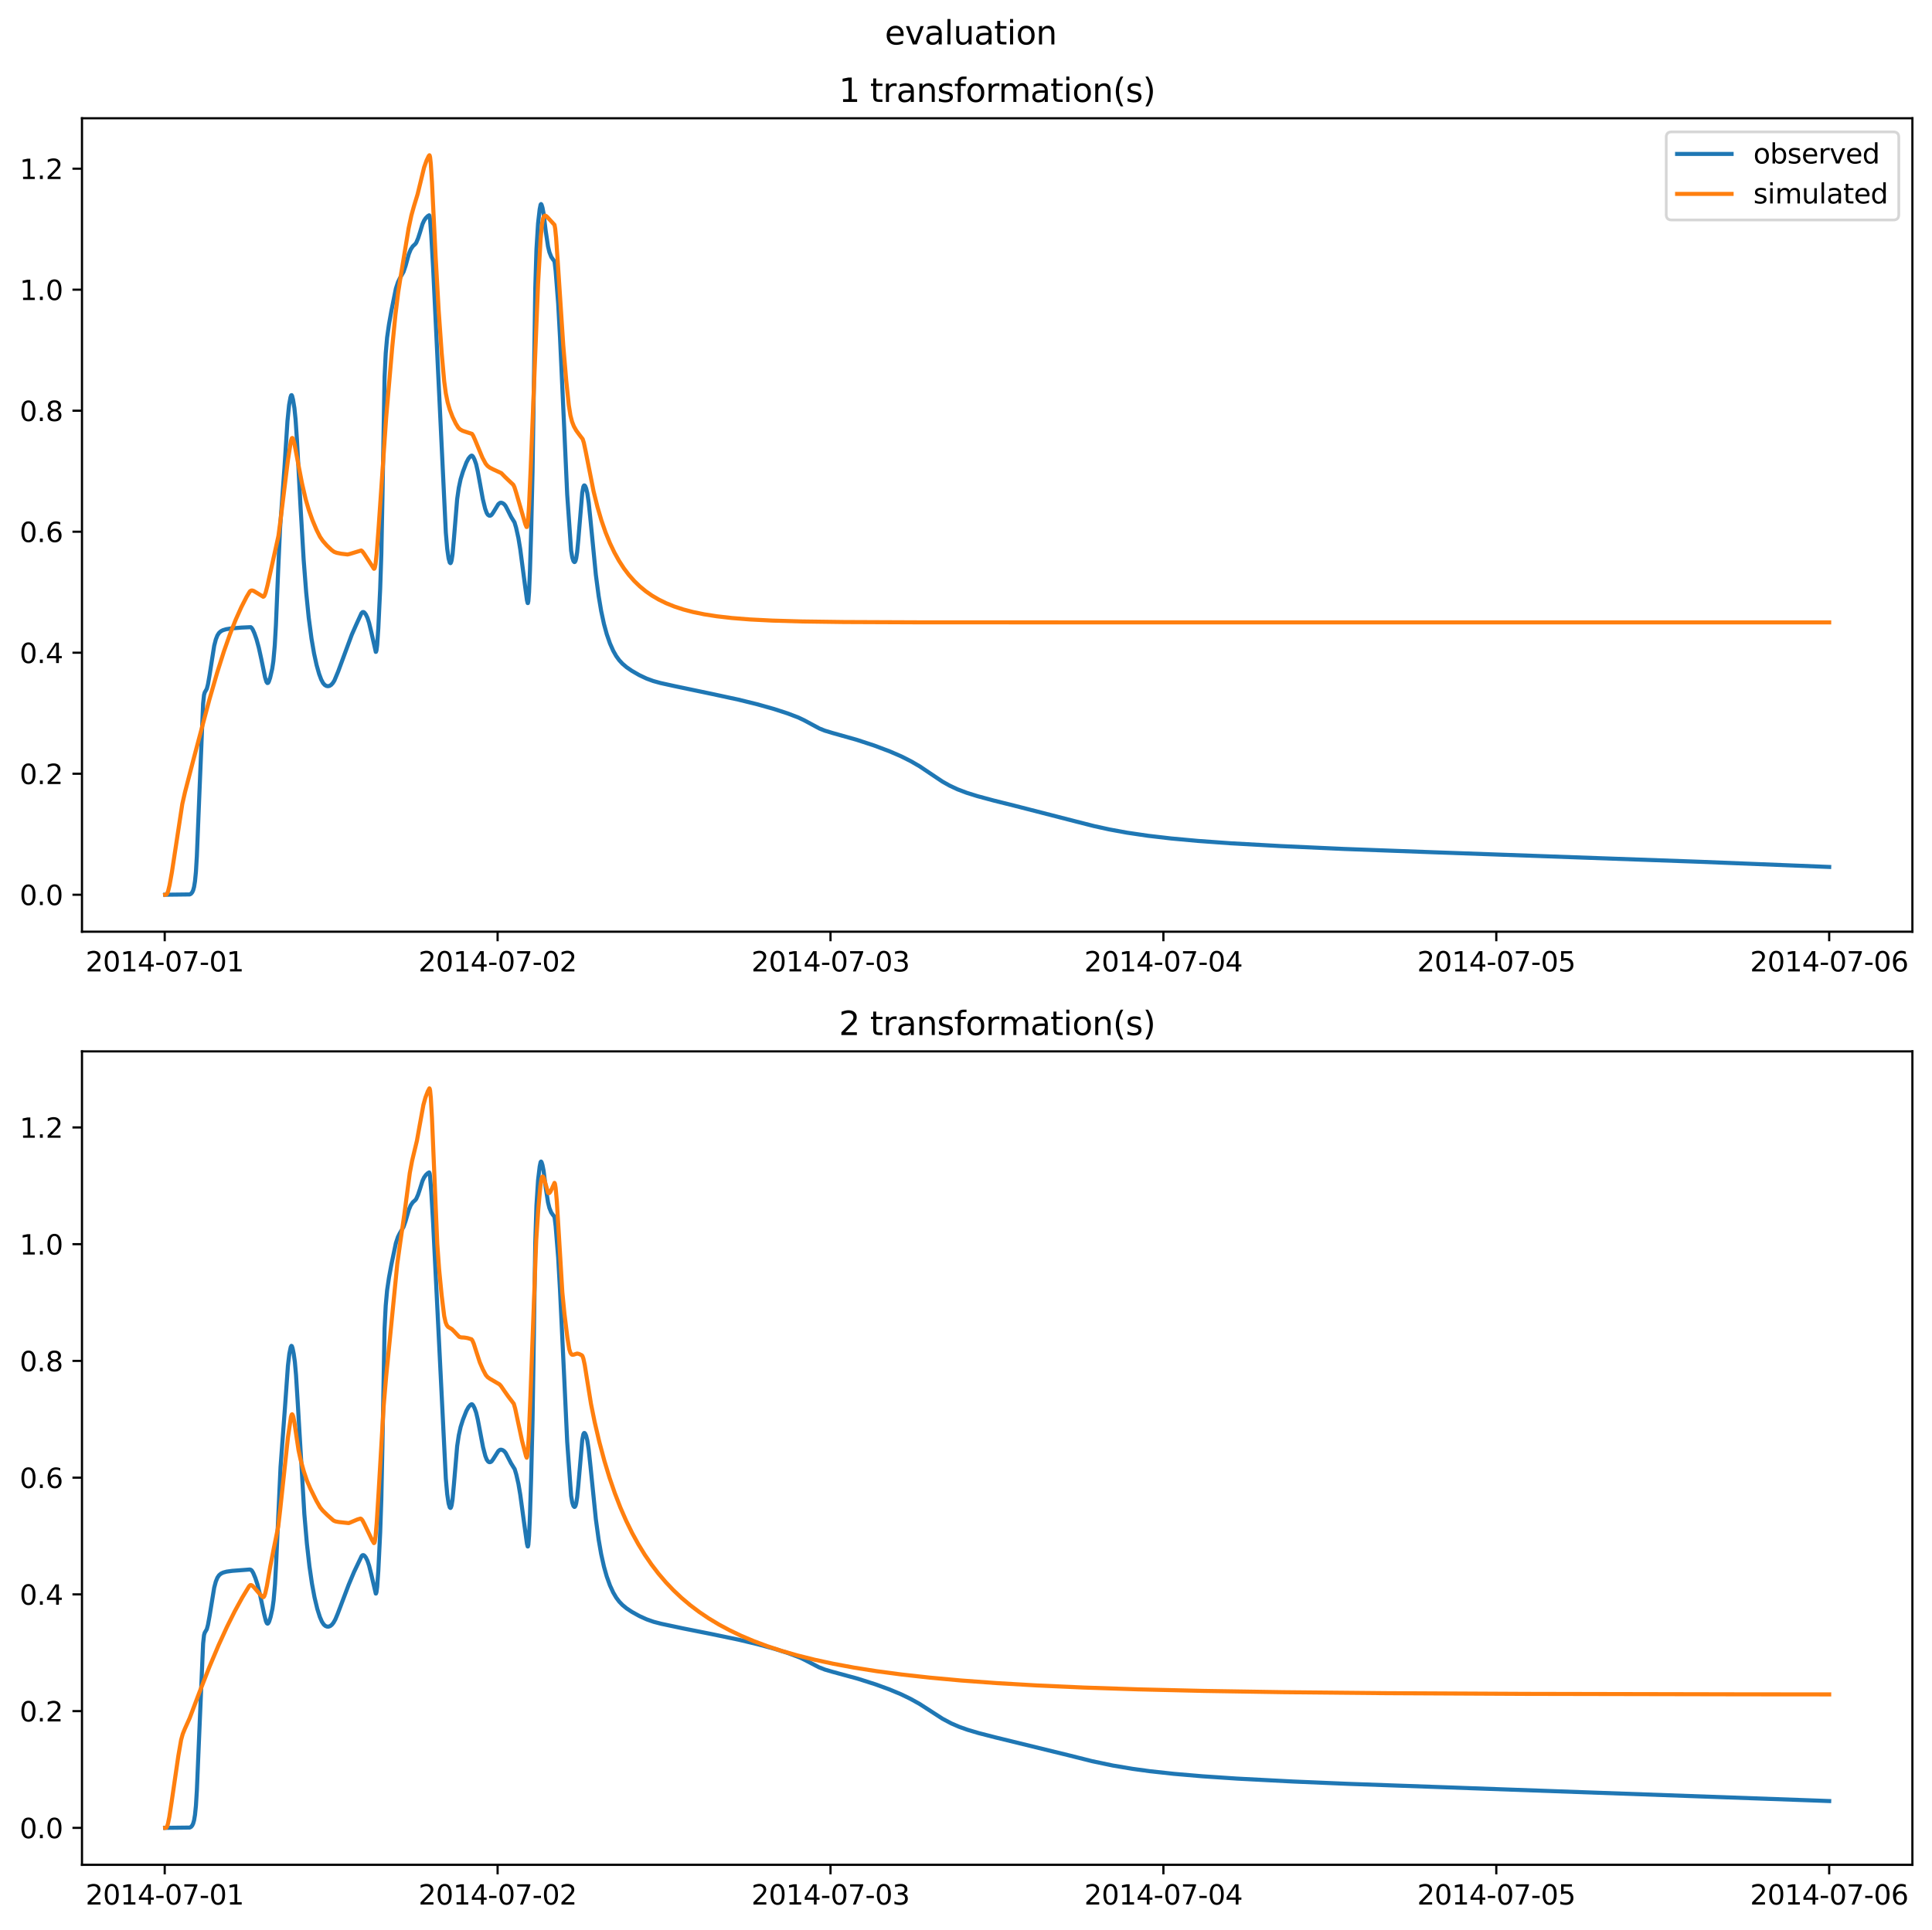 <?xml version="1.0" encoding="utf-8" standalone="no"?>
<!DOCTYPE svg PUBLIC "-//W3C//DTD SVG 1.1//EN"
  "http://www.w3.org/Graphics/SVG/1.1/DTD/svg11.dtd">
<svg xmlns:xlink="http://www.w3.org/1999/xlink" width="709.427pt" height="708.798pt" viewBox="0 0 709.427 708.798" xmlns="http://www.w3.org/2000/svg" version="1.1">
 <defs>
  <style type="text/css">*{stroke-linejoin: round; stroke-linecap: butt}</style>
 </defs>
 <g id="figure_1">
  <g id="patch_1">
   <path d="M 0 708.798 
L 709.427 708.798 
L 709.427 0 
L 0 0 
z
" style="fill: #ffffff"/>
  </g>
  <g id="axes_1">
   <g id="patch_2">
    <path d="M 30.103 342.2 
L 702.227 342.2 
L 702.227 43.44 
L 30.103 43.44 
z
" style="fill: #ffffff"/>
   </g>
   <g id="matplotlib.axis_1">
    <g id="xtick_1">
     <g id="line2d_1">
      <defs>
       <path id="m6dd451da31" d="M 0 0 
L 0 3.5 
" style="stroke: #000000; stroke-width: 0.8"/>
      </defs>
      <g>
       <use xlink:href="#m6dd451da31" x="60.484" y="342.2" style="stroke: #000000; stroke-width: 0.8"/>
      </g>
     </g>
     <g id="text_1">
      <!-- 2014-07-01 -->
      <g transform="translate(31.427 356.798) scale(0.1 -0.1)">
       <defs>
        <path id="DejaVuSans-32" d="M 1228 531 
L 3431 531 
L 3431 0 
L 469 0 
L 469 531 
Q 828 903 1448 1529 
Q 2069 2156 2228 2338 
Q 2531 2678 2651 2914 
Q 2772 3150 2772 3378 
Q 2772 3750 2511 3984 
Q 2250 4219 1831 4219 
Q 1534 4219 1204 4116 
Q 875 4013 500 3803 
L 500 4441 
Q 881 4594 1212 4672 
Q 1544 4750 1819 4750 
Q 2544 4750 2975 4387 
Q 3406 4025 3406 3419 
Q 3406 3131 3298 2873 
Q 3191 2616 2906 2266 
Q 2828 2175 2409 1742 
Q 1991 1309 1228 531 
z
" transform="scale(0.016)"/>
        <path id="DejaVuSans-30" d="M 2034 4250 
Q 1547 4250 1301 3770 
Q 1056 3291 1056 2328 
Q 1056 1369 1301 889 
Q 1547 409 2034 409 
Q 2525 409 2770 889 
Q 3016 1369 3016 2328 
Q 3016 3291 2770 3770 
Q 2525 4250 2034 4250 
z
M 2034 4750 
Q 2819 4750 3233 4129 
Q 3647 3509 3647 2328 
Q 3647 1150 3233 529 
Q 2819 -91 2034 -91 
Q 1250 -91 836 529 
Q 422 1150 422 2328 
Q 422 3509 836 4129 
Q 1250 4750 2034 4750 
z
" transform="scale(0.016)"/>
        <path id="DejaVuSans-31" d="M 794 531 
L 1825 531 
L 1825 4091 
L 703 3866 
L 703 4441 
L 1819 4666 
L 2450 4666 
L 2450 531 
L 3481 531 
L 3481 0 
L 794 0 
L 794 531 
z
" transform="scale(0.016)"/>
        <path id="DejaVuSans-34" d="M 2419 4116 
L 825 1625 
L 2419 1625 
L 2419 4116 
z
M 2253 4666 
L 3047 4666 
L 3047 1625 
L 3713 1625 
L 3713 1100 
L 3047 1100 
L 3047 0 
L 2419 0 
L 2419 1100 
L 313 1100 
L 313 1709 
L 2253 4666 
z
" transform="scale(0.016)"/>
        <path id="DejaVuSans-2d" d="M 313 2009 
L 1997 2009 
L 1997 1497 
L 313 1497 
L 313 2009 
z
" transform="scale(0.016)"/>
        <path id="DejaVuSans-37" d="M 525 4666 
L 3525 4666 
L 3525 4397 
L 1831 0 
L 1172 0 
L 2766 4134 
L 525 4134 
L 525 4666 
z
" transform="scale(0.016)"/>
       </defs>
       <use xlink:href="#DejaVuSans-32"/>
       <use xlink:href="#DejaVuSans-30" x="63.623"/>
       <use xlink:href="#DejaVuSans-31" x="127.246"/>
       <use xlink:href="#DejaVuSans-34" x="190.869"/>
       <use xlink:href="#DejaVuSans-2d" x="254.492"/>
       <use xlink:href="#DejaVuSans-30" x="290.576"/>
       <use xlink:href="#DejaVuSans-37" x="354.199"/>
       <use xlink:href="#DejaVuSans-2d" x="417.822"/>
       <use xlink:href="#DejaVuSans-30" x="453.906"/>
       <use xlink:href="#DejaVuSans-31" x="517.529"/>
      </g>
     </g>
    </g>
    <g id="xtick_2">
     <g id="line2d_2">
      <g>
       <use xlink:href="#m6dd451da31" x="182.723" y="342.2" style="stroke: #000000; stroke-width: 0.8"/>
      </g>
     </g>
     <g id="text_2">
      <!-- 2014-07-02 -->
      <g transform="translate(153.665 356.798) scale(0.1 -0.1)">
       <use xlink:href="#DejaVuSans-32"/>
       <use xlink:href="#DejaVuSans-30" x="63.623"/>
       <use xlink:href="#DejaVuSans-31" x="127.246"/>
       <use xlink:href="#DejaVuSans-34" x="190.869"/>
       <use xlink:href="#DejaVuSans-2d" x="254.492"/>
       <use xlink:href="#DejaVuSans-30" x="290.576"/>
       <use xlink:href="#DejaVuSans-37" x="354.199"/>
       <use xlink:href="#DejaVuSans-2d" x="417.822"/>
       <use xlink:href="#DejaVuSans-30" x="453.906"/>
       <use xlink:href="#DejaVuSans-32" x="517.529"/>
      </g>
     </g>
    </g>
    <g id="xtick_3">
     <g id="line2d_3">
      <g>
       <use xlink:href="#m6dd451da31" x="304.961" y="342.2" style="stroke: #000000; stroke-width: 0.8"/>
      </g>
     </g>
     <g id="text_3">
      <!-- 2014-07-03 -->
      <g transform="translate(275.903 356.798) scale(0.1 -0.1)">
       <defs>
        <path id="DejaVuSans-33" d="M 2597 2516 
Q 3050 2419 3304 2112 
Q 3559 1806 3559 1356 
Q 3559 666 3084 287 
Q 2609 -91 1734 -91 
Q 1441 -91 1130 -33 
Q 819 25 488 141 
L 488 750 
Q 750 597 1062 519 
Q 1375 441 1716 441 
Q 2309 441 2620 675 
Q 2931 909 2931 1356 
Q 2931 1769 2642 2001 
Q 2353 2234 1838 2234 
L 1294 2234 
L 1294 2753 
L 1863 2753 
Q 2328 2753 2575 2939 
Q 2822 3125 2822 3475 
Q 2822 3834 2567 4026 
Q 2313 4219 1838 4219 
Q 1578 4219 1281 4162 
Q 984 4106 628 3988 
L 628 4550 
Q 988 4650 1302 4700 
Q 1616 4750 1894 4750 
Q 2613 4750 3031 4423 
Q 3450 4097 3450 3541 
Q 3450 3153 3228 2886 
Q 3006 2619 2597 2516 
z
" transform="scale(0.016)"/>
       </defs>
       <use xlink:href="#DejaVuSans-32"/>
       <use xlink:href="#DejaVuSans-30" x="63.623"/>
       <use xlink:href="#DejaVuSans-31" x="127.246"/>
       <use xlink:href="#DejaVuSans-34" x="190.869"/>
       <use xlink:href="#DejaVuSans-2d" x="254.492"/>
       <use xlink:href="#DejaVuSans-30" x="290.576"/>
       <use xlink:href="#DejaVuSans-37" x="354.199"/>
       <use xlink:href="#DejaVuSans-2d" x="417.822"/>
       <use xlink:href="#DejaVuSans-30" x="453.906"/>
       <use xlink:href="#DejaVuSans-33" x="517.529"/>
      </g>
     </g>
    </g>
    <g id="xtick_4">
     <g id="line2d_4">
      <g>
       <use xlink:href="#m6dd451da31" x="427.199" y="342.2" style="stroke: #000000; stroke-width: 0.8"/>
      </g>
     </g>
     <g id="text_4">
      <!-- 2014-07-04 -->
      <g transform="translate(398.141 356.798) scale(0.1 -0.1)">
       <use xlink:href="#DejaVuSans-32"/>
       <use xlink:href="#DejaVuSans-30" x="63.623"/>
       <use xlink:href="#DejaVuSans-31" x="127.246"/>
       <use xlink:href="#DejaVuSans-34" x="190.869"/>
       <use xlink:href="#DejaVuSans-2d" x="254.492"/>
       <use xlink:href="#DejaVuSans-30" x="290.576"/>
       <use xlink:href="#DejaVuSans-37" x="354.199"/>
       <use xlink:href="#DejaVuSans-2d" x="417.822"/>
       <use xlink:href="#DejaVuSans-30" x="453.906"/>
       <use xlink:href="#DejaVuSans-34" x="517.529"/>
      </g>
     </g>
    </g>
    <g id="xtick_5">
     <g id="line2d_5">
      <g>
       <use xlink:href="#m6dd451da31" x="549.437" y="342.2" style="stroke: #000000; stroke-width: 0.8"/>
      </g>
     </g>
     <g id="text_5">
      <!-- 2014-07-05 -->
      <g transform="translate(520.38 356.798) scale(0.1 -0.1)">
       <defs>
        <path id="DejaVuSans-35" d="M 691 4666 
L 3169 4666 
L 3169 4134 
L 1269 4134 
L 1269 2991 
Q 1406 3038 1543 3061 
Q 1681 3084 1819 3084 
Q 2600 3084 3056 2656 
Q 3513 2228 3513 1497 
Q 3513 744 3044 326 
Q 2575 -91 1722 -91 
Q 1428 -91 1123 -41 
Q 819 9 494 109 
L 494 744 
Q 775 591 1075 516 
Q 1375 441 1709 441 
Q 2250 441 2565 725 
Q 2881 1009 2881 1497 
Q 2881 1984 2565 2268 
Q 2250 2553 1709 2553 
Q 1456 2553 1204 2497 
Q 953 2441 691 2322 
L 691 4666 
z
" transform="scale(0.016)"/>
       </defs>
       <use xlink:href="#DejaVuSans-32"/>
       <use xlink:href="#DejaVuSans-30" x="63.623"/>
       <use xlink:href="#DejaVuSans-31" x="127.246"/>
       <use xlink:href="#DejaVuSans-34" x="190.869"/>
       <use xlink:href="#DejaVuSans-2d" x="254.492"/>
       <use xlink:href="#DejaVuSans-30" x="290.576"/>
       <use xlink:href="#DejaVuSans-37" x="354.199"/>
       <use xlink:href="#DejaVuSans-2d" x="417.822"/>
       <use xlink:href="#DejaVuSans-30" x="453.906"/>
       <use xlink:href="#DejaVuSans-35" x="517.529"/>
      </g>
     </g>
    </g>
    <g id="xtick_6">
     <g id="line2d_6">
      <g>
       <use xlink:href="#m6dd451da31" x="671.676" y="342.2" style="stroke: #000000; stroke-width: 0.8"/>
      </g>
     </g>
     <g id="text_6">
      <!-- 2014-07-06 -->
      <g transform="translate(642.618 356.798) scale(0.1 -0.1)">
       <defs>
        <path id="DejaVuSans-36" d="M 2113 2584 
Q 1688 2584 1439 2293 
Q 1191 2003 1191 1497 
Q 1191 994 1439 701 
Q 1688 409 2113 409 
Q 2538 409 2786 701 
Q 3034 994 3034 1497 
Q 3034 2003 2786 2293 
Q 2538 2584 2113 2584 
z
M 3366 4563 
L 3366 3988 
Q 3128 4100 2886 4159 
Q 2644 4219 2406 4219 
Q 1781 4219 1451 3797 
Q 1122 3375 1075 2522 
Q 1259 2794 1537 2939 
Q 1816 3084 2150 3084 
Q 2853 3084 3261 2657 
Q 3669 2231 3669 1497 
Q 3669 778 3244 343 
Q 2819 -91 2113 -91 
Q 1303 -91 875 529 
Q 447 1150 447 2328 
Q 447 3434 972 4092 
Q 1497 4750 2381 4750 
Q 2619 4750 2861 4703 
Q 3103 4656 3366 4563 
z
" transform="scale(0.016)"/>
       </defs>
       <use xlink:href="#DejaVuSans-32"/>
       <use xlink:href="#DejaVuSans-30" x="63.623"/>
       <use xlink:href="#DejaVuSans-31" x="127.246"/>
       <use xlink:href="#DejaVuSans-34" x="190.869"/>
       <use xlink:href="#DejaVuSans-2d" x="254.492"/>
       <use xlink:href="#DejaVuSans-30" x="290.576"/>
       <use xlink:href="#DejaVuSans-37" x="354.199"/>
       <use xlink:href="#DejaVuSans-2d" x="417.822"/>
       <use xlink:href="#DejaVuSans-30" x="453.906"/>
       <use xlink:href="#DejaVuSans-36" x="517.529"/>
      </g>
     </g>
    </g>
   </g>
   <g id="matplotlib.axis_2">
    <g id="ytick_1">
     <g id="line2d_7">
      <defs>
       <path id="mcf87b07674" d="M 0 0 
L -3.5 0 
" style="stroke: #000000; stroke-width: 0.8"/>
      </defs>
      <g>
       <use xlink:href="#mcf87b07674" x="30.103" y="328.62" style="stroke: #000000; stroke-width: 0.8"/>
      </g>
     </g>
     <g id="text_7">
      <!-- 0.0 -->
      <g transform="translate(7.2 332.419) scale(0.1 -0.1)">
       <defs>
        <path id="DejaVuSans-2e" d="M 684 794 
L 1344 794 
L 1344 0 
L 684 0 
L 684 794 
z
" transform="scale(0.016)"/>
       </defs>
       <use xlink:href="#DejaVuSans-30"/>
       <use xlink:href="#DejaVuSans-2e" x="63.623"/>
       <use xlink:href="#DejaVuSans-30" x="95.41"/>
      </g>
     </g>
    </g>
    <g id="ytick_2">
     <g id="line2d_8">
      <g>
       <use xlink:href="#mcf87b07674" x="30.103" y="284.176" style="stroke: #000000; stroke-width: 0.8"/>
      </g>
     </g>
     <g id="text_8">
      <!-- 0.2 -->
      <g transform="translate(7.2 287.975) scale(0.1 -0.1)">
       <use xlink:href="#DejaVuSans-30"/>
       <use xlink:href="#DejaVuSans-2e" x="63.623"/>
       <use xlink:href="#DejaVuSans-32" x="95.41"/>
      </g>
     </g>
    </g>
    <g id="ytick_3">
     <g id="line2d_9">
      <g>
       <use xlink:href="#mcf87b07674" x="30.103" y="239.733" style="stroke: #000000; stroke-width: 0.8"/>
      </g>
     </g>
     <g id="text_9">
      <!-- 0.4 -->
      <g transform="translate(7.2 243.532) scale(0.1 -0.1)">
       <use xlink:href="#DejaVuSans-30"/>
       <use xlink:href="#DejaVuSans-2e" x="63.623"/>
       <use xlink:href="#DejaVuSans-34" x="95.41"/>
      </g>
     </g>
    </g>
    <g id="ytick_4">
     <g id="line2d_10">
      <g>
       <use xlink:href="#mcf87b07674" x="30.103" y="195.289" style="stroke: #000000; stroke-width: 0.8"/>
      </g>
     </g>
     <g id="text_10">
      <!-- 0.6 -->
      <g transform="translate(7.2 199.088) scale(0.1 -0.1)">
       <use xlink:href="#DejaVuSans-30"/>
       <use xlink:href="#DejaVuSans-2e" x="63.623"/>
       <use xlink:href="#DejaVuSans-36" x="95.41"/>
      </g>
     </g>
    </g>
    <g id="ytick_5">
     <g id="line2d_11">
      <g>
       <use xlink:href="#mcf87b07674" x="30.103" y="150.845" style="stroke: #000000; stroke-width: 0.8"/>
      </g>
     </g>
     <g id="text_11">
      <!-- 0.8 -->
      <g transform="translate(7.2 154.644) scale(0.1 -0.1)">
       <defs>
        <path id="DejaVuSans-38" d="M 2034 2216 
Q 1584 2216 1326 1975 
Q 1069 1734 1069 1313 
Q 1069 891 1326 650 
Q 1584 409 2034 409 
Q 2484 409 2743 651 
Q 3003 894 3003 1313 
Q 3003 1734 2745 1975 
Q 2488 2216 2034 2216 
z
M 1403 2484 
Q 997 2584 770 2862 
Q 544 3141 544 3541 
Q 544 4100 942 4425 
Q 1341 4750 2034 4750 
Q 2731 4750 3128 4425 
Q 3525 4100 3525 3541 
Q 3525 3141 3298 2862 
Q 3072 2584 2669 2484 
Q 3125 2378 3379 2068 
Q 3634 1759 3634 1313 
Q 3634 634 3220 271 
Q 2806 -91 2034 -91 
Q 1263 -91 848 271 
Q 434 634 434 1313 
Q 434 1759 690 2068 
Q 947 2378 1403 2484 
z
M 1172 3481 
Q 1172 3119 1398 2916 
Q 1625 2713 2034 2713 
Q 2441 2713 2670 2916 
Q 2900 3119 2900 3481 
Q 2900 3844 2670 4047 
Q 2441 4250 2034 4250 
Q 1625 4250 1398 4047 
Q 1172 3844 1172 3481 
z
" transform="scale(0.016)"/>
       </defs>
       <use xlink:href="#DejaVuSans-30"/>
       <use xlink:href="#DejaVuSans-2e" x="63.623"/>
       <use xlink:href="#DejaVuSans-38" x="95.41"/>
      </g>
     </g>
    </g>
    <g id="ytick_6">
     <g id="line2d_12">
      <g>
       <use xlink:href="#mcf87b07674" x="30.103" y="106.401" style="stroke: #000000; stroke-width: 0.8"/>
      </g>
     </g>
     <g id="text_12">
      <!-- 1.0 -->
      <g transform="translate(7.2 110.201) scale(0.1 -0.1)">
       <use xlink:href="#DejaVuSans-31"/>
       <use xlink:href="#DejaVuSans-2e" x="63.623"/>
       <use xlink:href="#DejaVuSans-30" x="95.41"/>
      </g>
     </g>
    </g>
    <g id="ytick_7">
     <g id="line2d_13">
      <g>
       <use xlink:href="#mcf87b07674" x="30.103" y="61.958" style="stroke: #000000; stroke-width: 0.8"/>
      </g>
     </g>
     <g id="text_13">
      <!-- 1.2 -->
      <g transform="translate(7.2 65.757) scale(0.1 -0.1)">
       <use xlink:href="#DejaVuSans-31"/>
       <use xlink:href="#DejaVuSans-2e" x="63.623"/>
       <use xlink:href="#DejaVuSans-32" x="95.41"/>
      </g>
     </g>
    </g>
   </g>
   <g id="line2d_14">
    <path d="M 60.654 328.62 
L 69.652 328.513 
L 70.162 328.238 
L 70.586 327.715 
L 70.926 326.981 
L 71.265 325.754 
L 71.605 323.667 
L 71.944 320.184 
L 72.284 314.481 
L 73.302 289.38 
L 74.576 258.489 
L 74.915 255.257 
L 75.17 254.336 
L 75.934 253.001 
L 76.358 251.357 
L 76.953 247.969 
L 78.65 237.195 
L 79.245 234.868 
L 79.839 233.367 
L 80.433 232.459 
L 81.112 231.853 
L 81.876 231.455 
L 83.065 231.1 
L 84.762 230.83 
L 88.667 230.499 
L 92.063 230.342 
L 92.402 230.611 
L 92.827 231.26 
L 93.421 232.586 
L 94.185 234.769 
L 95.034 237.882 
L 95.967 242.131 
L 97.326 248.764 
L 97.835 250.434 
L 98.175 250.87 
L 98.429 250.81 
L 98.684 250.42 
L 99.193 248.942 
L 99.957 245.649 
L 100.382 242.812 
L 100.891 237.067 
L 101.315 229.582 
L 102.164 208.933 
L 102.843 193.944 
L 103.438 185.743 
L 104.456 171.736 
L 105.56 154.638 
L 106.154 148.737 
L 106.663 145.935 
L 106.918 145.192 
L 107.088 145.125 
L 107.258 145.415 
L 107.597 146.758 
L 108.106 149.858 
L 108.531 154.004 
L 109.04 161.575 
L 110.398 186.846 
L 111.502 205.567 
L 112.436 217.627 
L 113.369 226.893 
L 114.388 234.581 
L 115.322 240.015 
L 116.256 244.271 
L 117.189 247.55 
L 117.953 249.603 
L 118.632 250.871 
L 119.227 251.556 
L 119.821 251.924 
L 120.415 252.036 
L 121.009 251.914 
L 121.604 251.533 
L 122.198 250.888 
L 122.792 249.95 
L 124.15 246.687 
L 129.159 233.147 
L 130.856 229.305 
L 132.724 225.233 
L 133.148 224.811 
L 133.488 224.796 
L 133.827 225.016 
L 134.337 225.688 
L 134.931 226.938 
L 135.525 228.766 
L 136.289 231.933 
L 137.987 239.427 
L 138.072 239.395 
L 138.242 238.895 
L 138.496 236.87 
L 138.921 230.731 
L 139.6 216.258 
L 140.024 203.444 
L 140.449 181.974 
L 141.213 138.493 
L 141.637 129.802 
L 142.146 123.953 
L 142.825 119.176 
L 143.759 113.954 
L 145.372 105.978 
L 146.136 103.625 
L 146.815 102.229 
L 148.173 99.843 
L 148.937 97.582 
L 150.126 93.3 
L 150.805 91.634 
L 151.569 90.465 
L 152.503 89.599 
L 152.842 89.138 
L 153.521 87.536 
L 154.2 85.427 
L 155.134 82.316 
L 155.728 81.004 
L 156.323 80.121 
L 157.087 79.365 
L 157.596 79.078 
L 157.766 79.492 
L 157.935 80.789 
L 158.36 86.388 
L 159.039 98.335 
L 163.708 195.646 
L 164.217 201.566 
L 164.726 205.124 
L 165.151 206.616 
L 165.406 206.84 
L 165.575 206.663 
L 165.83 205.834 
L 166.17 203.608 
L 166.679 197.878 
L 167.867 183.338 
L 168.462 179.185 
L 169.141 175.989 
L 169.99 173.222 
L 171.263 169.874 
L 172.027 168.429 
L 172.706 167.62 
L 173.13 167.34 
L 173.385 167.382 
L 173.725 167.765 
L 174.234 168.771 
L 174.828 170.475 
L 175.422 173.074 
L 176.017 176.287 
L 177.29 183.309 
L 178.139 186.8 
L 178.733 188.434 
L 179.157 189.077 
L 179.667 189.405 
L 180.091 189.384 
L 180.516 189.085 
L 181.025 188.38 
L 182.977 185.182 
L 183.572 184.704 
L 183.996 184.629 
L 184.505 184.776 
L 185.1 185.167 
L 185.609 185.772 
L 186.203 186.882 
L 187.731 189.927 
L 188.919 191.836 
L 189.514 193.822 
L 190.363 197.627 
L 191.042 201.772 
L 192.06 209.566 
L 193.503 220.472 
L 193.758 221.491 
L 193.843 221.502 
L 194.013 220.788 
L 194.267 217.504 
L 194.607 209.47 
L 195.031 195.347 
L 195.541 173.492 
L 195.88 151.786 
L 196.559 105.651 
L 196.984 91.64 
L 197.578 82.032 
L 198.172 76.838 
L 198.512 75.145 
L 198.682 74.946 
L 198.851 75.162 
L 199.191 76.252 
L 199.615 78.484 
L 200.379 84.809 
L 201.228 90.487 
L 201.738 92.618 
L 202.417 94.343 
L 203.011 95.222 
L 203.52 95.865 
L 203.69 96.609 
L 204.029 99.502 
L 204.963 111.554 
L 205.642 123.976 
L 207.17 157.071 
L 208.274 181.615 
L 209.717 202.249 
L 210.141 204.771 
L 210.566 206.077 
L 210.905 206.44 
L 211.075 206.391 
L 211.33 205.971 
L 211.584 205.04 
L 211.924 202.813 
L 212.348 198.375 
L 213.792 180.973 
L 214.216 178.749 
L 214.471 178.3 
L 214.64 178.286 
L 214.895 178.572 
L 215.235 179.392 
L 215.659 181.148 
L 216.168 184.58 
L 216.763 190.326 
L 218.8 211.151 
L 219.819 218.868 
L 220.752 224.427 
L 221.771 229.159 
L 222.79 232.897 
L 223.978 236.324 
L 225.167 239.006 
L 226.27 240.959 
L 227.374 242.48 
L 228.562 243.763 
L 230.09 245.067 
L 231.958 246.354 
L 234.759 247.972 
L 237.39 249.217 
L 239.852 250.123 
L 242.568 250.872 
L 247.662 251.993 
L 261.329 254.853 
L 271.091 256.957 
L 278.052 258.669 
L 284.163 260.389 
L 289.172 262.014 
L 293.077 263.497 
L 295.199 264.502 
L 300.886 267.565 
L 302.839 268.349 
L 305.64 269.198 
L 314.553 271.709 
L 321.005 273.821 
L 326.777 275.998 
L 330.937 277.804 
L 334.502 279.601 
L 337.728 281.479 
L 341.378 283.93 
L 346.047 287.056 
L 348.678 288.537 
L 351.564 289.891 
L 354.96 291.179 
L 358.865 292.401 
L 364.807 294.004 
L 372.277 295.864 
L 395.027 301.703 
L 401.733 303.41 
L 407.335 304.638 
L 413.787 305.822 
L 421.512 306.962 
L 430.085 307.959 
L 439.847 308.853 
L 451.817 309.718 
L 470.237 310.749 
L 493.496 311.806 
L 526.433 313.027 
L 623.969 316.509 
L 671.676 318.419 
L 671.676 318.419 
" clip-path="url(#pc5643aa0f7)" style="fill: none; stroke: #1f77b4; stroke-width: 1.5; stroke-linecap: square"/>
   </g>
   <g id="line2d_15">
    <path d="M 60.654 328.62 
L 61.164 328.478 
L 61.418 328.117 
L 61.758 327.211 
L 62.267 325.1 
L 63.116 320.382 
L 64.644 310.374 
L 66.936 295.311 
L 67.955 290.854 
L 71.01 279.064 
L 76.868 257.011 
L 79.754 247.02 
L 82.216 239.258 
L 84.423 232.992 
L 86.545 227.619 
L 88.582 223.064 
L 90.535 219.236 
L 91.723 217.251 
L 92.148 216.921 
L 92.572 216.861 
L 93.166 217.05 
L 94.27 217.721 
L 96.647 219.177 
L 96.901 219.064 
L 97.156 218.687 
L 97.58 217.541 
L 98.259 214.861 
L 102.249 196.797 
L 103.013 190.965 
L 105.73 168.933 
L 106.833 161.93 
L 107.173 160.931 
L 107.342 160.86 
L 107.512 161.034 
L 107.767 161.662 
L 108.191 163.37 
L 109.21 168.782 
L 110.908 177.575 
L 112.266 183.443 
L 113.369 187.218 
L 114.728 191.042 
L 116.256 194.67 
L 117.529 197.191 
L 118.548 198.663 
L 119.991 200.317 
L 121.773 202.019 
L 122.707 202.691 
L 123.641 203.04 
L 125.339 203.382 
L 127.631 203.645 
L 128.479 203.449 
L 132.639 202.176 
L 133.063 202.508 
L 133.742 203.421 
L 137.308 208.899 
L 137.478 208.843 
L 137.647 208.446 
L 137.902 207.136 
L 138.326 203.228 
L 139.006 194.068 
L 141.807 153.328 
L 144.014 127.663 
L 145.202 115.611 
L 146.221 107.357 
L 147.24 100.848 
L 148.598 92.659 
L 150.041 83.869 
L 151.06 79.102 
L 151.993 75.762 
L 153.352 71.315 
L 155.728 61.496 
L 156.662 58.885 
L 157.426 57.305 
L 157.681 57.02 
L 157.766 57.109 
L 157.935 57.801 
L 158.19 60.173 
L 158.615 66.84 
L 159.973 94.462 
L 161.076 114 
L 162.18 129.62 
L 163.114 140.065 
L 163.708 144.483 
L 164.387 147.814 
L 165.151 150.436 
L 166.17 153.086 
L 167.358 155.549 
L 168.292 157.072 
L 168.971 157.728 
L 169.82 158.2 
L 171.178 158.661 
L 173.3 159.343 
L 173.725 159.972 
L 174.404 161.493 
L 177.12 168.032 
L 178.309 170.258 
L 178.988 171.099 
L 179.836 171.752 
L 181.11 172.398 
L 184.081 173.767 
L 185.524 175.248 
L 187.307 176.949 
L 188.495 178.058 
L 188.919 178.964 
L 189.599 181.119 
L 192.909 192.556 
L 193.334 193.559 
L 193.503 193.547 
L 193.673 192.945 
L 193.928 190.772 
L 194.267 185.62 
L 194.862 172.181 
L 197.578 104.176 
L 198.512 87.751 
L 199.021 82.299 
L 199.446 80.131 
L 199.785 79.395 
L 200.125 79.188 
L 200.464 79.287 
L 200.974 79.718 
L 203.605 82.593 
L 203.86 83.945 
L 204.199 87.322 
L 204.793 95.918 
L 206.831 126.892 
L 207.934 139.91 
L 208.868 148.83 
L 209.462 152.563 
L 210.057 154.877 
L 210.736 156.59 
L 211.584 158.102 
L 212.688 159.617 
L 213.961 161.274 
L 214.386 162.61 
L 215.065 165.798 
L 217.951 180.413 
L 219.394 186.215 
L 220.837 191.124 
L 222.365 195.543 
L 223.978 199.51 
L 225.591 202.899 
L 227.289 205.957 
L 229.071 208.709 
L 230.939 211.178 
L 232.891 213.386 
L 234.929 215.355 
L 237.136 217.17 
L 239.428 218.767 
L 241.889 220.214 
L 244.606 221.548 
L 247.577 222.751 
L 250.803 223.815 
L 254.453 224.778 
L 258.527 225.619 
L 263.196 226.352 
L 268.714 226.986 
L 275.335 227.513 
L 283.569 227.933 
L 294.35 228.248 
L 309.884 228.46 
L 336.794 228.572 
L 418.88 228.601 
L 671.676 228.601 
L 671.676 228.601 
" clip-path="url(#pc5643aa0f7)" style="fill: none; stroke: #ff7f0e; stroke-width: 1.5; stroke-linecap: square"/>
   </g>
   <g id="patch_3">
    <path d="M 30.103 342.2 
L 30.103 43.44 
" style="fill: none; stroke: #000000; stroke-width: 0.8; stroke-linejoin: miter; stroke-linecap: square"/>
   </g>
   <g id="patch_4">
    <path d="M 702.227 342.2 
L 702.227 43.44 
" style="fill: none; stroke: #000000; stroke-width: 0.8; stroke-linejoin: miter; stroke-linecap: square"/>
   </g>
   <g id="patch_5">
    <path d="M 30.103 342.2 
L 702.227 342.2 
" style="fill: none; stroke: #000000; stroke-width: 0.8; stroke-linejoin: miter; stroke-linecap: square"/>
   </g>
   <g id="patch_6">
    <path d="M 30.103 43.44 
L 702.227 43.44 
" style="fill: none; stroke: #000000; stroke-width: 0.8; stroke-linejoin: miter; stroke-linecap: square"/>
   </g>
   <g id="text_14">
    <!-- 1 transformation(s) -->
    <g transform="translate(308.05 37.44) scale(0.12 -0.12)">
     <defs>
      <path id="DejaVuSans-20" transform="scale(0.016)"/>
      <path id="DejaVuSans-74" d="M 1172 4494 
L 1172 3500 
L 2356 3500 
L 2356 3053 
L 1172 3053 
L 1172 1153 
Q 1172 725 1289 603 
Q 1406 481 1766 481 
L 2356 481 
L 2356 0 
L 1766 0 
Q 1100 0 847 248 
Q 594 497 594 1153 
L 594 3053 
L 172 3053 
L 172 3500 
L 594 3500 
L 594 4494 
L 1172 4494 
z
" transform="scale(0.016)"/>
      <path id="DejaVuSans-72" d="M 2631 2963 
Q 2534 3019 2420 3045 
Q 2306 3072 2169 3072 
Q 1681 3072 1420 2755 
Q 1159 2438 1159 1844 
L 1159 0 
L 581 0 
L 581 3500 
L 1159 3500 
L 1159 2956 
Q 1341 3275 1631 3429 
Q 1922 3584 2338 3584 
Q 2397 3584 2469 3576 
Q 2541 3569 2628 3553 
L 2631 2963 
z
" transform="scale(0.016)"/>
      <path id="DejaVuSans-61" d="M 2194 1759 
Q 1497 1759 1228 1600 
Q 959 1441 959 1056 
Q 959 750 1161 570 
Q 1363 391 1709 391 
Q 2188 391 2477 730 
Q 2766 1069 2766 1631 
L 2766 1759 
L 2194 1759 
z
M 3341 1997 
L 3341 0 
L 2766 0 
L 2766 531 
Q 2569 213 2275 61 
Q 1981 -91 1556 -91 
Q 1019 -91 701 211 
Q 384 513 384 1019 
Q 384 1609 779 1909 
Q 1175 2209 1959 2209 
L 2766 2209 
L 2766 2266 
Q 2766 2663 2505 2880 
Q 2244 3097 1772 3097 
Q 1472 3097 1187 3025 
Q 903 2953 641 2809 
L 641 3341 
Q 956 3463 1253 3523 
Q 1550 3584 1831 3584 
Q 2591 3584 2966 3190 
Q 3341 2797 3341 1997 
z
" transform="scale(0.016)"/>
      <path id="DejaVuSans-6e" d="M 3513 2113 
L 3513 0 
L 2938 0 
L 2938 2094 
Q 2938 2591 2744 2837 
Q 2550 3084 2163 3084 
Q 1697 3084 1428 2787 
Q 1159 2491 1159 1978 
L 1159 0 
L 581 0 
L 581 3500 
L 1159 3500 
L 1159 2956 
Q 1366 3272 1645 3428 
Q 1925 3584 2291 3584 
Q 2894 3584 3203 3211 
Q 3513 2838 3513 2113 
z
" transform="scale(0.016)"/>
      <path id="DejaVuSans-73" d="M 2834 3397 
L 2834 2853 
Q 2591 2978 2328 3040 
Q 2066 3103 1784 3103 
Q 1356 3103 1142 2972 
Q 928 2841 928 2578 
Q 928 2378 1081 2264 
Q 1234 2150 1697 2047 
L 1894 2003 
Q 2506 1872 2764 1633 
Q 3022 1394 3022 966 
Q 3022 478 2636 193 
Q 2250 -91 1575 -91 
Q 1294 -91 989 -36 
Q 684 19 347 128 
L 347 722 
Q 666 556 975 473 
Q 1284 391 1588 391 
Q 1994 391 2212 530 
Q 2431 669 2431 922 
Q 2431 1156 2273 1281 
Q 2116 1406 1581 1522 
L 1381 1569 
Q 847 1681 609 1914 
Q 372 2147 372 2553 
Q 372 3047 722 3315 
Q 1072 3584 1716 3584 
Q 2034 3584 2315 3537 
Q 2597 3491 2834 3397 
z
" transform="scale(0.016)"/>
      <path id="DejaVuSans-66" d="M 2375 4863 
L 2375 4384 
L 1825 4384 
Q 1516 4384 1395 4259 
Q 1275 4134 1275 3809 
L 1275 3500 
L 2222 3500 
L 2222 3053 
L 1275 3053 
L 1275 0 
L 697 0 
L 697 3053 
L 147 3053 
L 147 3500 
L 697 3500 
L 697 3744 
Q 697 4328 969 4595 
Q 1241 4863 1831 4863 
L 2375 4863 
z
" transform="scale(0.016)"/>
      <path id="DejaVuSans-6f" d="M 1959 3097 
Q 1497 3097 1228 2736 
Q 959 2375 959 1747 
Q 959 1119 1226 758 
Q 1494 397 1959 397 
Q 2419 397 2687 759 
Q 2956 1122 2956 1747 
Q 2956 2369 2687 2733 
Q 2419 3097 1959 3097 
z
M 1959 3584 
Q 2709 3584 3137 3096 
Q 3566 2609 3566 1747 
Q 3566 888 3137 398 
Q 2709 -91 1959 -91 
Q 1206 -91 779 398 
Q 353 888 353 1747 
Q 353 2609 779 3096 
Q 1206 3584 1959 3584 
z
" transform="scale(0.016)"/>
      <path id="DejaVuSans-6d" d="M 3328 2828 
Q 3544 3216 3844 3400 
Q 4144 3584 4550 3584 
Q 5097 3584 5394 3201 
Q 5691 2819 5691 2113 
L 5691 0 
L 5113 0 
L 5113 2094 
Q 5113 2597 4934 2840 
Q 4756 3084 4391 3084 
Q 3944 3084 3684 2787 
Q 3425 2491 3425 1978 
L 3425 0 
L 2847 0 
L 2847 2094 
Q 2847 2600 2669 2842 
Q 2491 3084 2119 3084 
Q 1678 3084 1418 2786 
Q 1159 2488 1159 1978 
L 1159 0 
L 581 0 
L 581 3500 
L 1159 3500 
L 1159 2956 
Q 1356 3278 1631 3431 
Q 1906 3584 2284 3584 
Q 2666 3584 2933 3390 
Q 3200 3197 3328 2828 
z
" transform="scale(0.016)"/>
      <path id="DejaVuSans-69" d="M 603 3500 
L 1178 3500 
L 1178 0 
L 603 0 
L 603 3500 
z
M 603 4863 
L 1178 4863 
L 1178 4134 
L 603 4134 
L 603 4863 
z
" transform="scale(0.016)"/>
      <path id="DejaVuSans-28" d="M 1984 4856 
Q 1566 4138 1362 3434 
Q 1159 2731 1159 2009 
Q 1159 1288 1364 580 
Q 1569 -128 1984 -844 
L 1484 -844 
Q 1016 -109 783 600 
Q 550 1309 550 2009 
Q 550 2706 781 3412 
Q 1013 4119 1484 4856 
L 1984 4856 
z
" transform="scale(0.016)"/>
      <path id="DejaVuSans-29" d="M 513 4856 
L 1013 4856 
Q 1481 4119 1714 3412 
Q 1947 2706 1947 2009 
Q 1947 1309 1714 600 
Q 1481 -109 1013 -844 
L 513 -844 
Q 928 -128 1133 580 
Q 1338 1288 1338 2009 
Q 1338 2731 1133 3434 
Q 928 4138 513 4856 
z
" transform="scale(0.016)"/>
     </defs>
     <use xlink:href="#DejaVuSans-31"/>
     <use xlink:href="#DejaVuSans-20" x="63.623"/>
     <use xlink:href="#DejaVuSans-74" x="95.41"/>
     <use xlink:href="#DejaVuSans-72" x="134.619"/>
     <use xlink:href="#DejaVuSans-61" x="175.732"/>
     <use xlink:href="#DejaVuSans-6e" x="237.012"/>
     <use xlink:href="#DejaVuSans-73" x="300.391"/>
     <use xlink:href="#DejaVuSans-66" x="352.49"/>
     <use xlink:href="#DejaVuSans-6f" x="387.695"/>
     <use xlink:href="#DejaVuSans-72" x="448.877"/>
     <use xlink:href="#DejaVuSans-6d" x="488.24"/>
     <use xlink:href="#DejaVuSans-61" x="585.652"/>
     <use xlink:href="#DejaVuSans-74" x="646.932"/>
     <use xlink:href="#DejaVuSans-69" x="686.141"/>
     <use xlink:href="#DejaVuSans-6f" x="713.924"/>
     <use xlink:href="#DejaVuSans-6e" x="775.105"/>
     <use xlink:href="#DejaVuSans-28" x="838.484"/>
     <use xlink:href="#DejaVuSans-73" x="877.498"/>
     <use xlink:href="#DejaVuSans-29" x="929.598"/>
    </g>
   </g>
   <g id="legend_1">
    <g id="patch_7">
     <path d="M 613.833 80.796 
L 695.227 80.796 
Q 697.227 80.796 697.227 78.796 
L 697.227 50.44 
Q 697.227 48.44 695.227 48.44 
L 613.833 48.44 
Q 611.833 48.44 611.833 50.44 
L 611.833 78.796 
Q 611.833 80.796 613.833 80.796 
z
" style="fill: #ffffff; opacity: 0.8; stroke: #cccccc; stroke-linejoin: miter"/>
    </g>
    <g id="line2d_16">
     <path d="M 615.833 56.538 
L 625.833 56.538 
L 635.833 56.538 
" style="fill: none; stroke: #1f77b4; stroke-width: 1.5; stroke-linecap: square"/>
    </g>
    <g id="text_15">
     <!-- observed -->
     <g transform="translate(643.833 60.038) scale(0.1 -0.1)">
      <defs>
       <path id="DejaVuSans-62" d="M 3116 1747 
Q 3116 2381 2855 2742 
Q 2594 3103 2138 3103 
Q 1681 3103 1420 2742 
Q 1159 2381 1159 1747 
Q 1159 1113 1420 752 
Q 1681 391 2138 391 
Q 2594 391 2855 752 
Q 3116 1113 3116 1747 
z
M 1159 2969 
Q 1341 3281 1617 3432 
Q 1894 3584 2278 3584 
Q 2916 3584 3314 3078 
Q 3713 2572 3713 1747 
Q 3713 922 3314 415 
Q 2916 -91 2278 -91 
Q 1894 -91 1617 61 
Q 1341 213 1159 525 
L 1159 0 
L 581 0 
L 581 4863 
L 1159 4863 
L 1159 2969 
z
" transform="scale(0.016)"/>
       <path id="DejaVuSans-65" d="M 3597 1894 
L 3597 1613 
L 953 1613 
Q 991 1019 1311 708 
Q 1631 397 2203 397 
Q 2534 397 2845 478 
Q 3156 559 3463 722 
L 3463 178 
Q 3153 47 2828 -22 
Q 2503 -91 2169 -91 
Q 1331 -91 842 396 
Q 353 884 353 1716 
Q 353 2575 817 3079 
Q 1281 3584 2069 3584 
Q 2775 3584 3186 3129 
Q 3597 2675 3597 1894 
z
M 3022 2063 
Q 3016 2534 2758 2815 
Q 2500 3097 2075 3097 
Q 1594 3097 1305 2825 
Q 1016 2553 972 2059 
L 3022 2063 
z
" transform="scale(0.016)"/>
       <path id="DejaVuSans-76" d="M 191 3500 
L 800 3500 
L 1894 563 
L 2988 3500 
L 3597 3500 
L 2284 0 
L 1503 0 
L 191 3500 
z
" transform="scale(0.016)"/>
       <path id="DejaVuSans-64" d="M 2906 2969 
L 2906 4863 
L 3481 4863 
L 3481 0 
L 2906 0 
L 2906 525 
Q 2725 213 2448 61 
Q 2172 -91 1784 -91 
Q 1150 -91 751 415 
Q 353 922 353 1747 
Q 353 2572 751 3078 
Q 1150 3584 1784 3584 
Q 2172 3584 2448 3432 
Q 2725 3281 2906 2969 
z
M 947 1747 
Q 947 1113 1208 752 
Q 1469 391 1925 391 
Q 2381 391 2643 752 
Q 2906 1113 2906 1747 
Q 2906 2381 2643 2742 
Q 2381 3103 1925 3103 
Q 1469 3103 1208 2742 
Q 947 2381 947 1747 
z
" transform="scale(0.016)"/>
      </defs>
      <use xlink:href="#DejaVuSans-6f"/>
      <use xlink:href="#DejaVuSans-62" x="61.182"/>
      <use xlink:href="#DejaVuSans-73" x="124.658"/>
      <use xlink:href="#DejaVuSans-65" x="176.758"/>
      <use xlink:href="#DejaVuSans-72" x="238.281"/>
      <use xlink:href="#DejaVuSans-76" x="279.395"/>
      <use xlink:href="#DejaVuSans-65" x="338.574"/>
      <use xlink:href="#DejaVuSans-64" x="400.098"/>
     </g>
    </g>
    <g id="line2d_17">
     <path d="M 615.833 71.217 
L 625.833 71.217 
L 635.833 71.217 
" style="fill: none; stroke: #ff7f0e; stroke-width: 1.5; stroke-linecap: square"/>
    </g>
    <g id="text_16">
     <!-- simulated -->
     <g transform="translate(643.833 74.717) scale(0.1 -0.1)">
      <defs>
       <path id="DejaVuSans-75" d="M 544 1381 
L 544 3500 
L 1119 3500 
L 1119 1403 
Q 1119 906 1312 657 
Q 1506 409 1894 409 
Q 2359 409 2629 706 
Q 2900 1003 2900 1516 
L 2900 3500 
L 3475 3500 
L 3475 0 
L 2900 0 
L 2900 538 
Q 2691 219 2414 64 
Q 2138 -91 1772 -91 
Q 1169 -91 856 284 
Q 544 659 544 1381 
z
M 1991 3584 
L 1991 3584 
z
" transform="scale(0.016)"/>
       <path id="DejaVuSans-6c" d="M 603 4863 
L 1178 4863 
L 1178 0 
L 603 0 
L 603 4863 
z
" transform="scale(0.016)"/>
      </defs>
      <use xlink:href="#DejaVuSans-73"/>
      <use xlink:href="#DejaVuSans-69" x="52.1"/>
      <use xlink:href="#DejaVuSans-6d" x="79.883"/>
      <use xlink:href="#DejaVuSans-75" x="177.295"/>
      <use xlink:href="#DejaVuSans-6c" x="240.674"/>
      <use xlink:href="#DejaVuSans-61" x="268.457"/>
      <use xlink:href="#DejaVuSans-74" x="329.736"/>
      <use xlink:href="#DejaVuSans-65" x="368.945"/>
      <use xlink:href="#DejaVuSans-64" x="430.469"/>
     </g>
    </g>
   </g>
  </g>
  <g id="axes_2">
   <g id="patch_8">
    <path d="M 30.103 684.92 
L 702.227 684.92 
L 702.227 386.16 
L 30.103 386.16 
z
" style="fill: #ffffff"/>
   </g>
   <g id="matplotlib.axis_3">
    <g id="xtick_7">
     <g id="line2d_18">
      <g>
       <use xlink:href="#m6dd451da31" x="60.484" y="684.92" style="stroke: #000000; stroke-width: 0.8"/>
      </g>
     </g>
     <g id="text_17">
      <!-- 2014-07-01 -->
      <g transform="translate(31.427 699.518) scale(0.1 -0.1)">
       <use xlink:href="#DejaVuSans-32"/>
       <use xlink:href="#DejaVuSans-30" x="63.623"/>
       <use xlink:href="#DejaVuSans-31" x="127.246"/>
       <use xlink:href="#DejaVuSans-34" x="190.869"/>
       <use xlink:href="#DejaVuSans-2d" x="254.492"/>
       <use xlink:href="#DejaVuSans-30" x="290.576"/>
       <use xlink:href="#DejaVuSans-37" x="354.199"/>
       <use xlink:href="#DejaVuSans-2d" x="417.822"/>
       <use xlink:href="#DejaVuSans-30" x="453.906"/>
       <use xlink:href="#DejaVuSans-31" x="517.529"/>
      </g>
     </g>
    </g>
    <g id="xtick_8">
     <g id="line2d_19">
      <g>
       <use xlink:href="#m6dd451da31" x="182.723" y="684.92" style="stroke: #000000; stroke-width: 0.8"/>
      </g>
     </g>
     <g id="text_18">
      <!-- 2014-07-02 -->
      <g transform="translate(153.665 699.518) scale(0.1 -0.1)">
       <use xlink:href="#DejaVuSans-32"/>
       <use xlink:href="#DejaVuSans-30" x="63.623"/>
       <use xlink:href="#DejaVuSans-31" x="127.246"/>
       <use xlink:href="#DejaVuSans-34" x="190.869"/>
       <use xlink:href="#DejaVuSans-2d" x="254.492"/>
       <use xlink:href="#DejaVuSans-30" x="290.576"/>
       <use xlink:href="#DejaVuSans-37" x="354.199"/>
       <use xlink:href="#DejaVuSans-2d" x="417.822"/>
       <use xlink:href="#DejaVuSans-30" x="453.906"/>
       <use xlink:href="#DejaVuSans-32" x="517.529"/>
      </g>
     </g>
    </g>
    <g id="xtick_9">
     <g id="line2d_20">
      <g>
       <use xlink:href="#m6dd451da31" x="304.961" y="684.92" style="stroke: #000000; stroke-width: 0.8"/>
      </g>
     </g>
     <g id="text_19">
      <!-- 2014-07-03 -->
      <g transform="translate(275.903 699.518) scale(0.1 -0.1)">
       <use xlink:href="#DejaVuSans-32"/>
       <use xlink:href="#DejaVuSans-30" x="63.623"/>
       <use xlink:href="#DejaVuSans-31" x="127.246"/>
       <use xlink:href="#DejaVuSans-34" x="190.869"/>
       <use xlink:href="#DejaVuSans-2d" x="254.492"/>
       <use xlink:href="#DejaVuSans-30" x="290.576"/>
       <use xlink:href="#DejaVuSans-37" x="354.199"/>
       <use xlink:href="#DejaVuSans-2d" x="417.822"/>
       <use xlink:href="#DejaVuSans-30" x="453.906"/>
       <use xlink:href="#DejaVuSans-33" x="517.529"/>
      </g>
     </g>
    </g>
    <g id="xtick_10">
     <g id="line2d_21">
      <g>
       <use xlink:href="#m6dd451da31" x="427.199" y="684.92" style="stroke: #000000; stroke-width: 0.8"/>
      </g>
     </g>
     <g id="text_20">
      <!-- 2014-07-04 -->
      <g transform="translate(398.141 699.518) scale(0.1 -0.1)">
       <use xlink:href="#DejaVuSans-32"/>
       <use xlink:href="#DejaVuSans-30" x="63.623"/>
       <use xlink:href="#DejaVuSans-31" x="127.246"/>
       <use xlink:href="#DejaVuSans-34" x="190.869"/>
       <use xlink:href="#DejaVuSans-2d" x="254.492"/>
       <use xlink:href="#DejaVuSans-30" x="290.576"/>
       <use xlink:href="#DejaVuSans-37" x="354.199"/>
       <use xlink:href="#DejaVuSans-2d" x="417.822"/>
       <use xlink:href="#DejaVuSans-30" x="453.906"/>
       <use xlink:href="#DejaVuSans-34" x="517.529"/>
      </g>
     </g>
    </g>
    <g id="xtick_11">
     <g id="line2d_22">
      <g>
       <use xlink:href="#m6dd451da31" x="549.437" y="684.92" style="stroke: #000000; stroke-width: 0.8"/>
      </g>
     </g>
     <g id="text_21">
      <!-- 2014-07-05 -->
      <g transform="translate(520.38 699.518) scale(0.1 -0.1)">
       <use xlink:href="#DejaVuSans-32"/>
       <use xlink:href="#DejaVuSans-30" x="63.623"/>
       <use xlink:href="#DejaVuSans-31" x="127.246"/>
       <use xlink:href="#DejaVuSans-34" x="190.869"/>
       <use xlink:href="#DejaVuSans-2d" x="254.492"/>
       <use xlink:href="#DejaVuSans-30" x="290.576"/>
       <use xlink:href="#DejaVuSans-37" x="354.199"/>
       <use xlink:href="#DejaVuSans-2d" x="417.822"/>
       <use xlink:href="#DejaVuSans-30" x="453.906"/>
       <use xlink:href="#DejaVuSans-35" x="517.529"/>
      </g>
     </g>
    </g>
    <g id="xtick_12">
     <g id="line2d_23">
      <g>
       <use xlink:href="#m6dd451da31" x="671.676" y="684.92" style="stroke: #000000; stroke-width: 0.8"/>
      </g>
     </g>
     <g id="text_22">
      <!-- 2014-07-06 -->
      <g transform="translate(642.618 699.518) scale(0.1 -0.1)">
       <use xlink:href="#DejaVuSans-32"/>
       <use xlink:href="#DejaVuSans-30" x="63.623"/>
       <use xlink:href="#DejaVuSans-31" x="127.246"/>
       <use xlink:href="#DejaVuSans-34" x="190.869"/>
       <use xlink:href="#DejaVuSans-2d" x="254.492"/>
       <use xlink:href="#DejaVuSans-30" x="290.576"/>
       <use xlink:href="#DejaVuSans-37" x="354.199"/>
       <use xlink:href="#DejaVuSans-2d" x="417.822"/>
       <use xlink:href="#DejaVuSans-30" x="453.906"/>
       <use xlink:href="#DejaVuSans-36" x="517.529"/>
      </g>
     </g>
    </g>
   </g>
   <g id="matplotlib.axis_4">
    <g id="ytick_8">
     <g id="line2d_24">
      <g>
       <use xlink:href="#mcf87b07674" x="30.103" y="671.34" style="stroke: #000000; stroke-width: 0.8"/>
      </g>
     </g>
     <g id="text_23">
      <!-- 0.0 -->
      <g transform="translate(7.2 675.139) scale(0.1 -0.1)">
       <use xlink:href="#DejaVuSans-30"/>
       <use xlink:href="#DejaVuSans-2e" x="63.623"/>
       <use xlink:href="#DejaVuSans-30" x="95.41"/>
      </g>
     </g>
    </g>
    <g id="ytick_9">
     <g id="line2d_25">
      <g>
       <use xlink:href="#mcf87b07674" x="30.103" y="628.465" style="stroke: #000000; stroke-width: 0.8"/>
      </g>
     </g>
     <g id="text_24">
      <!-- 0.2 -->
      <g transform="translate(7.2 632.264) scale(0.1 -0.1)">
       <use xlink:href="#DejaVuSans-30"/>
       <use xlink:href="#DejaVuSans-2e" x="63.623"/>
       <use xlink:href="#DejaVuSans-32" x="95.41"/>
      </g>
     </g>
    </g>
    <g id="ytick_10">
     <g id="line2d_26">
      <g>
       <use xlink:href="#mcf87b07674" x="30.103" y="585.59" style="stroke: #000000; stroke-width: 0.8"/>
      </g>
     </g>
     <g id="text_25">
      <!-- 0.4 -->
      <g transform="translate(7.2 589.389) scale(0.1 -0.1)">
       <use xlink:href="#DejaVuSans-30"/>
       <use xlink:href="#DejaVuSans-2e" x="63.623"/>
       <use xlink:href="#DejaVuSans-34" x="95.41"/>
      </g>
     </g>
    </g>
    <g id="ytick_11">
     <g id="line2d_27">
      <g>
       <use xlink:href="#mcf87b07674" x="30.103" y="542.715" style="stroke: #000000; stroke-width: 0.8"/>
      </g>
     </g>
     <g id="text_26">
      <!-- 0.6 -->
      <g transform="translate(7.2 546.514) scale(0.1 -0.1)">
       <use xlink:href="#DejaVuSans-30"/>
       <use xlink:href="#DejaVuSans-2e" x="63.623"/>
       <use xlink:href="#DejaVuSans-36" x="95.41"/>
      </g>
     </g>
    </g>
    <g id="ytick_12">
     <g id="line2d_28">
      <g>
       <use xlink:href="#mcf87b07674" x="30.103" y="499.84" style="stroke: #000000; stroke-width: 0.8"/>
      </g>
     </g>
     <g id="text_27">
      <!-- 0.8 -->
      <g transform="translate(7.2 503.639) scale(0.1 -0.1)">
       <use xlink:href="#DejaVuSans-30"/>
       <use xlink:href="#DejaVuSans-2e" x="63.623"/>
       <use xlink:href="#DejaVuSans-38" x="95.41"/>
      </g>
     </g>
    </g>
    <g id="ytick_13">
     <g id="line2d_29">
      <g>
       <use xlink:href="#mcf87b07674" x="30.103" y="456.965" style="stroke: #000000; stroke-width: 0.8"/>
      </g>
     </g>
     <g id="text_28">
      <!-- 1.0 -->
      <g transform="translate(7.2 460.764) scale(0.1 -0.1)">
       <use xlink:href="#DejaVuSans-31"/>
       <use xlink:href="#DejaVuSans-2e" x="63.623"/>
       <use xlink:href="#DejaVuSans-30" x="95.41"/>
      </g>
     </g>
    </g>
    <g id="ytick_14">
     <g id="line2d_30">
      <g>
       <use xlink:href="#mcf87b07674" x="30.103" y="414.09" style="stroke: #000000; stroke-width: 0.8"/>
      </g>
     </g>
     <g id="text_29">
      <!-- 1.2 -->
      <g transform="translate(7.2 417.89) scale(0.1 -0.1)">
       <use xlink:href="#DejaVuSans-31"/>
       <use xlink:href="#DejaVuSans-2e" x="63.623"/>
       <use xlink:href="#DejaVuSans-32" x="95.41"/>
      </g>
     </g>
    </g>
   </g>
   <g id="line2d_31">
    <path d="M 60.654 671.34 
L 69.652 671.237 
L 70.162 670.971 
L 70.586 670.467 
L 70.926 669.759 
L 71.265 668.575 
L 71.605 666.562 
L 71.944 663.202 
L 72.284 657.7 
L 73.302 633.485 
L 74.576 603.685 
L 74.915 600.566 
L 75.17 599.678 
L 75.934 598.39 
L 76.358 596.804 
L 76.953 593.535 
L 78.65 583.142 
L 79.245 580.897 
L 79.839 579.449 
L 80.433 578.574 
L 81.112 577.989 
L 81.961 577.573 
L 83.234 577.227 
L 85.272 576.95 
L 91.723 576.457 
L 92.148 576.576 
L 92.487 576.889 
L 92.996 577.74 
L 93.76 579.575 
L 94.524 581.907 
L 95.458 585.588 
L 96.986 592.808 
L 97.665 595.487 
L 98.005 596.195 
L 98.259 596.349 
L 98.514 596.177 
L 98.854 595.515 
L 99.363 593.895 
L 100.042 590.822 
L 100.467 587.796 
L 100.976 581.843 
L 101.4 574.026 
L 103.013 538.81 
L 104.626 517.121 
L 105.73 501.578 
L 106.239 497.251 
L 106.748 494.794 
L 107.003 494.309 
L 107.173 494.425 
L 107.427 495.161 
L 107.852 497.234 
L 108.276 500.225 
L 108.701 505.052 
L 109.38 516.052 
L 111.757 556.096 
L 112.69 566.957 
L 113.624 575.245 
L 114.558 581.672 
L 115.492 586.684 
L 116.51 590.915 
L 117.444 593.866 
L 118.208 595.633 
L 118.887 596.658 
L 119.481 597.181 
L 120.076 597.425 
L 120.67 597.435 
L 121.264 597.213 
L 121.858 596.741 
L 122.452 596 
L 123.132 594.794 
L 123.98 592.758 
L 128.055 582.005 
L 130.007 577.352 
L 132.809 571.485 
L 133.148 571.196 
L 133.488 571.181 
L 133.827 571.393 
L 134.337 572.042 
L 134.931 573.247 
L 135.525 575.011 
L 136.289 578.066 
L 137.987 585.295 
L 138.072 585.265 
L 138.242 584.782 
L 138.496 582.829 
L 138.921 576.906 
L 139.6 562.944 
L 140.024 550.583 
L 140.449 529.87 
L 141.213 487.924 
L 141.637 479.54 
L 142.146 473.897 
L 142.825 469.289 
L 143.759 464.251 
L 145.372 456.557 
L 146.136 454.287 
L 146.815 452.941 
L 148.173 450.638 
L 148.937 448.458 
L 150.126 444.326 
L 150.805 442.719 
L 151.569 441.591 
L 152.503 440.756 
L 152.842 440.311 
L 153.521 438.766 
L 154.2 436.731 
L 155.134 433.73 
L 155.728 432.464 
L 156.407 431.515 
L 157.087 430.883 
L 157.596 430.607 
L 157.766 431.006 
L 157.935 432.257 
L 158.36 437.658 
L 159.039 449.184 
L 163.708 543.06 
L 164.217 548.771 
L 164.726 552.203 
L 165.151 553.642 
L 165.406 553.859 
L 165.575 553.688 
L 165.83 552.888 
L 166.17 550.741 
L 166.679 545.213 
L 167.867 531.186 
L 168.462 527.18 
L 169.141 524.097 
L 169.99 521.427 
L 171.263 518.198 
L 172.027 516.803 
L 172.706 516.023 
L 173.13 515.753 
L 173.385 515.793 
L 173.725 516.163 
L 174.234 517.134 
L 174.828 518.777 
L 175.422 521.284 
L 176.017 524.384 
L 177.375 531.54 
L 178.224 534.8 
L 178.733 536.102 
L 179.242 536.8 
L 179.667 537.039 
L 180.091 537.019 
L 180.516 536.731 
L 181.025 536.05 
L 182.977 532.965 
L 183.572 532.504 
L 183.996 532.432 
L 184.59 532.613 
L 185.184 533.026 
L 185.694 533.664 
L 186.373 534.958 
L 187.646 537.416 
L 189.004 539.612 
L 189.599 541.623 
L 190.363 544.971 
L 191.042 548.97 
L 192.06 556.488 
L 193.503 567.009 
L 193.758 567.992 
L 193.843 568.003 
L 194.013 567.315 
L 194.267 564.146 
L 194.607 556.396 
L 195.031 542.771 
L 195.541 521.688 
L 195.88 500.748 
L 196.559 456.242 
L 196.984 442.725 
L 197.578 433.456 
L 198.172 428.445 
L 198.512 426.812 
L 198.682 426.62 
L 198.851 426.829 
L 199.191 427.881 
L 199.615 430.034 
L 200.379 436.135 
L 201.228 441.612 
L 201.738 443.668 
L 202.417 445.333 
L 203.011 446.18 
L 203.52 446.801 
L 203.69 447.518 
L 204.029 450.309 
L 204.963 461.936 
L 205.642 473.92 
L 207.17 505.846 
L 208.274 529.524 
L 209.717 549.429 
L 210.141 551.863 
L 210.566 553.123 
L 210.905 553.473 
L 211.075 553.425 
L 211.33 553.02 
L 211.584 552.122 
L 211.924 549.973 
L 212.348 545.692 
L 213.792 528.904 
L 214.216 526.759 
L 214.471 526.326 
L 214.64 526.313 
L 214.895 526.588 
L 215.235 527.379 
L 215.659 529.074 
L 216.168 532.384 
L 216.763 537.928 
L 218.8 558.018 
L 219.819 565.462 
L 220.752 570.824 
L 221.771 575.39 
L 222.79 578.996 
L 223.978 582.302 
L 225.167 584.889 
L 226.27 586.773 
L 227.374 588.241 
L 228.562 589.479 
L 230.09 590.736 
L 232.042 592.029 
L 234.844 593.581 
L 237.475 594.774 
L 240.022 595.666 
L 242.823 596.395 
L 250.887 598.101 
L 261.244 600.16 
L 271.261 602.244 
L 278.306 603.923 
L 284.503 605.617 
L 289.511 607.201 
L 293.841 608.829 
L 295.369 609.577 
L 300.717 612.365 
L 302.924 613.224 
L 305.555 613.994 
L 314.893 616.539 
L 321.514 618.649 
L 326.438 620.444 
L 330.767 622.24 
L 334.247 623.92 
L 337.558 625.759 
L 341.123 628.056 
L 346.131 631.293 
L 349.357 633.003 
L 352.243 634.248 
L 355.299 635.332 
L 359.374 636.54 
L 365.571 638.134 
L 392.82 644.794 
L 400.969 646.845 
L 408.609 648.448 
L 415.824 649.662 
L 422.191 650.532 
L 431.019 651.5 
L 441.63 652.409 
L 454.193 653.25 
L 474.821 654.325 
L 494.94 655.175 
L 529.404 656.398 
L 666.158 661.292 
L 671.676 661.499 
L 671.676 661.499 
" clip-path="url(#pcb3a3df92e)" style="fill: none; stroke: #1f77b4; stroke-width: 1.5; stroke-linecap: square"/>
   </g>
   <g id="line2d_32">
    <path d="M 60.654 671.34 
L 61.079 671.26 
L 61.333 670.879 
L 61.673 669.825 
L 62.182 667.319 
L 63.031 661.744 
L 65.493 644.86 
L 66.511 639.007 
L 67.106 636.87 
L 67.87 634.98 
L 69.652 631.018 
L 73.133 621.809 
L 76.953 612.088 
L 80.263 604.249 
L 83.319 597.569 
L 86.205 591.787 
L 88.922 586.823 
L 91.468 582.602 
L 91.893 582.201 
L 92.232 582.166 
L 92.657 582.389 
L 93.251 582.997 
L 95.713 585.835 
L 96.647 586.627 
L 96.816 586.568 
L 97.071 586.182 
L 97.411 585.177 
L 98.005 582.487 
L 99.278 575.187 
L 100.467 569.035 
L 102.164 560.718 
L 102.843 554.904 
L 105.73 527.937 
L 106.833 520.431 
L 107.088 519.58 
L 107.258 519.436 
L 107.427 519.594 
L 107.682 520.301 
L 108.106 522.386 
L 108.87 527.635 
L 109.634 532.715 
L 110.398 536.22 
L 111.587 540.503 
L 112.69 543.78 
L 113.964 546.746 
L 116.171 551.209 
L 117.529 553.6 
L 118.463 554.753 
L 120.16 556.424 
L 122.452 558.463 
L 123.216 558.793 
L 124.405 559.02 
L 128.055 559.416 
L 129.159 558.963 
L 131.281 558.061 
L 132.384 557.75 
L 132.724 557.936 
L 133.148 558.478 
L 133.827 559.785 
L 136.629 565.644 
L 137.308 566.762 
L 137.478 566.645 
L 137.647 566.057 
L 137.902 564.29 
L 138.326 559.383 
L 139.006 548.374 
L 140.873 516.505 
L 141.807 505.503 
L 145.881 464.181 
L 146.985 456.274 
L 148.513 445.693 
L 150.465 430.878 
L 151.314 426.366 
L 152.333 422.122 
L 153.097 418.952 
L 154.031 413.725 
L 155.474 405.81 
L 156.238 403.061 
L 157.087 400.842 
L 157.681 399.74 
L 157.766 399.832 
L 157.935 400.584 
L 158.19 403.145 
L 158.615 410.472 
L 159.379 428.769 
L 160.567 456.833 
L 161.246 466.234 
L 162.18 475.787 
L 163.114 483.371 
L 163.623 485.661 
L 164.047 486.714 
L 164.557 487.376 
L 165.151 487.723 
L 165.915 488.169 
L 166.679 488.923 
L 168.631 490.992 
L 169.31 491.198 
L 170.499 491.261 
L 171.687 491.452 
L 173.13 491.897 
L 173.47 492.358 
L 173.979 493.542 
L 174.913 496.476 
L 176.186 500.375 
L 177.29 502.934 
L 178.393 505.031 
L 179.073 505.82 
L 179.921 506.416 
L 183.402 508.447 
L 183.996 509.101 
L 185.1 510.725 
L 186.628 512.897 
L 188.665 515.57 
L 189.174 517.343 
L 190.108 521.717 
L 191.721 529.304 
L 193.164 534.862 
L 193.419 535.407 
L 193.588 534.936 
L 193.843 532.708 
L 194.183 527.187 
L 194.777 512.689 
L 196.899 455.577 
L 197.663 444.082 
L 198.427 435.636 
L 198.851 432.863 
L 199.106 432.207 
L 199.276 432.107 
L 199.446 432.222 
L 199.7 432.709 
L 200.125 434.083 
L 201.228 438.047 
L 201.483 438.243 
L 201.738 438.165 
L 202.077 437.755 
L 202.671 436.54 
L 203.605 434.454 
L 203.775 434.783 
L 204.029 436.307 
L 204.454 441.091 
L 205.133 452.092 
L 206.491 474.623 
L 207.255 482.481 
L 208.359 491.384 
L 209.038 495.554 
L 209.462 496.878 
L 209.887 497.471 
L 210.226 497.612 
L 210.651 497.545 
L 211.924 497.133 
L 212.603 497.277 
L 213.622 497.758 
L 213.876 498.053 
L 214.216 498.983 
L 214.725 501.358 
L 215.659 507.235 
L 217.017 515.651 
L 218.375 522.359 
L 220.073 529.61 
L 221.941 536.588 
L 223.808 542.731 
L 225.761 548.415 
L 227.798 553.674 
L 229.92 558.541 
L 232.127 563.046 
L 234.419 567.218 
L 236.796 571.083 
L 239.258 574.666 
L 241.804 577.989 
L 244.521 581.167 
L 247.322 584.105 
L 250.293 586.901 
L 253.434 589.549 
L 256.745 592.047 
L 260.225 594.397 
L 263.96 596.649 
L 267.95 598.793 
L 272.194 600.819 
L 276.778 602.759 
L 281.702 604.598 
L 287.05 606.355 
L 292.822 608.014 
L 299.104 609.585 
L 305.98 611.073 
L 313.535 612.477 
L 321.854 613.793 
L 331.106 615.026 
L 341.378 616.166 
L 352.922 617.218 
L 365.91 618.173 
L 380.766 619.038 
L 397.913 619.806 
L 417.946 620.475 
L 441.885 621.044 
L 471.256 621.511 
L 508.861 621.876 
L 560.388 622.139 
L 640.182 622.301 
L 671.676 622.328 
L 671.676 622.328 
" clip-path="url(#pcb3a3df92e)" style="fill: none; stroke: #ff7f0e; stroke-width: 1.5; stroke-linecap: square"/>
   </g>
   <g id="patch_9">
    <path d="M 30.103 684.92 
L 30.103 386.16 
" style="fill: none; stroke: #000000; stroke-width: 0.8; stroke-linejoin: miter; stroke-linecap: square"/>
   </g>
   <g id="patch_10">
    <path d="M 702.227 684.92 
L 702.227 386.16 
" style="fill: none; stroke: #000000; stroke-width: 0.8; stroke-linejoin: miter; stroke-linecap: square"/>
   </g>
   <g id="patch_11">
    <path d="M 30.103 684.92 
L 702.227 684.92 
" style="fill: none; stroke: #000000; stroke-width: 0.8; stroke-linejoin: miter; stroke-linecap: square"/>
   </g>
   <g id="patch_12">
    <path d="M 30.103 386.16 
L 702.227 386.16 
" style="fill: none; stroke: #000000; stroke-width: 0.8; stroke-linejoin: miter; stroke-linecap: square"/>
   </g>
   <g id="text_30">
    <!-- 2 transformation(s) -->
    <g transform="translate(308.05 380.16) scale(0.12 -0.12)">
     <use xlink:href="#DejaVuSans-32"/>
     <use xlink:href="#DejaVuSans-20" x="63.623"/>
     <use xlink:href="#DejaVuSans-74" x="95.41"/>
     <use xlink:href="#DejaVuSans-72" x="134.619"/>
     <use xlink:href="#DejaVuSans-61" x="175.732"/>
     <use xlink:href="#DejaVuSans-6e" x="237.012"/>
     <use xlink:href="#DejaVuSans-73" x="300.391"/>
     <use xlink:href="#DejaVuSans-66" x="352.49"/>
     <use xlink:href="#DejaVuSans-6f" x="387.695"/>
     <use xlink:href="#DejaVuSans-72" x="448.877"/>
     <use xlink:href="#DejaVuSans-6d" x="488.24"/>
     <use xlink:href="#DejaVuSans-61" x="585.652"/>
     <use xlink:href="#DejaVuSans-74" x="646.932"/>
     <use xlink:href="#DejaVuSans-69" x="686.141"/>
     <use xlink:href="#DejaVuSans-6f" x="713.924"/>
     <use xlink:href="#DejaVuSans-6e" x="775.105"/>
     <use xlink:href="#DejaVuSans-28" x="838.484"/>
     <use xlink:href="#DejaVuSans-73" x="877.498"/>
     <use xlink:href="#DejaVuSans-29" x="929.598"/>
    </g>
   </g>
  </g>
  <g id="text_31">
   <!-- evaluation -->
   <g transform="translate(324.904 16.318) scale(0.12 -0.12)">
    <use xlink:href="#DejaVuSans-65"/>
    <use xlink:href="#DejaVuSans-76" x="61.523"/>
    <use xlink:href="#DejaVuSans-61" x="120.703"/>
    <use xlink:href="#DejaVuSans-6c" x="181.982"/>
    <use xlink:href="#DejaVuSans-75" x="209.766"/>
    <use xlink:href="#DejaVuSans-61" x="273.145"/>
    <use xlink:href="#DejaVuSans-74" x="334.424"/>
    <use xlink:href="#DejaVuSans-69" x="373.633"/>
    <use xlink:href="#DejaVuSans-6f" x="401.416"/>
    <use xlink:href="#DejaVuSans-6e" x="462.598"/>
   </g>
  </g>
 </g>
 <defs>
  <clipPath id="pc5643aa0f7">
   <rect x="30.103" y="43.44" width="672.124" height="298.76"/>
  </clipPath>
  <clipPath id="pcb3a3df92e">
   <rect x="30.103" y="386.16" width="672.124" height="298.76"/>
  </clipPath>
 </defs>
</svg>
